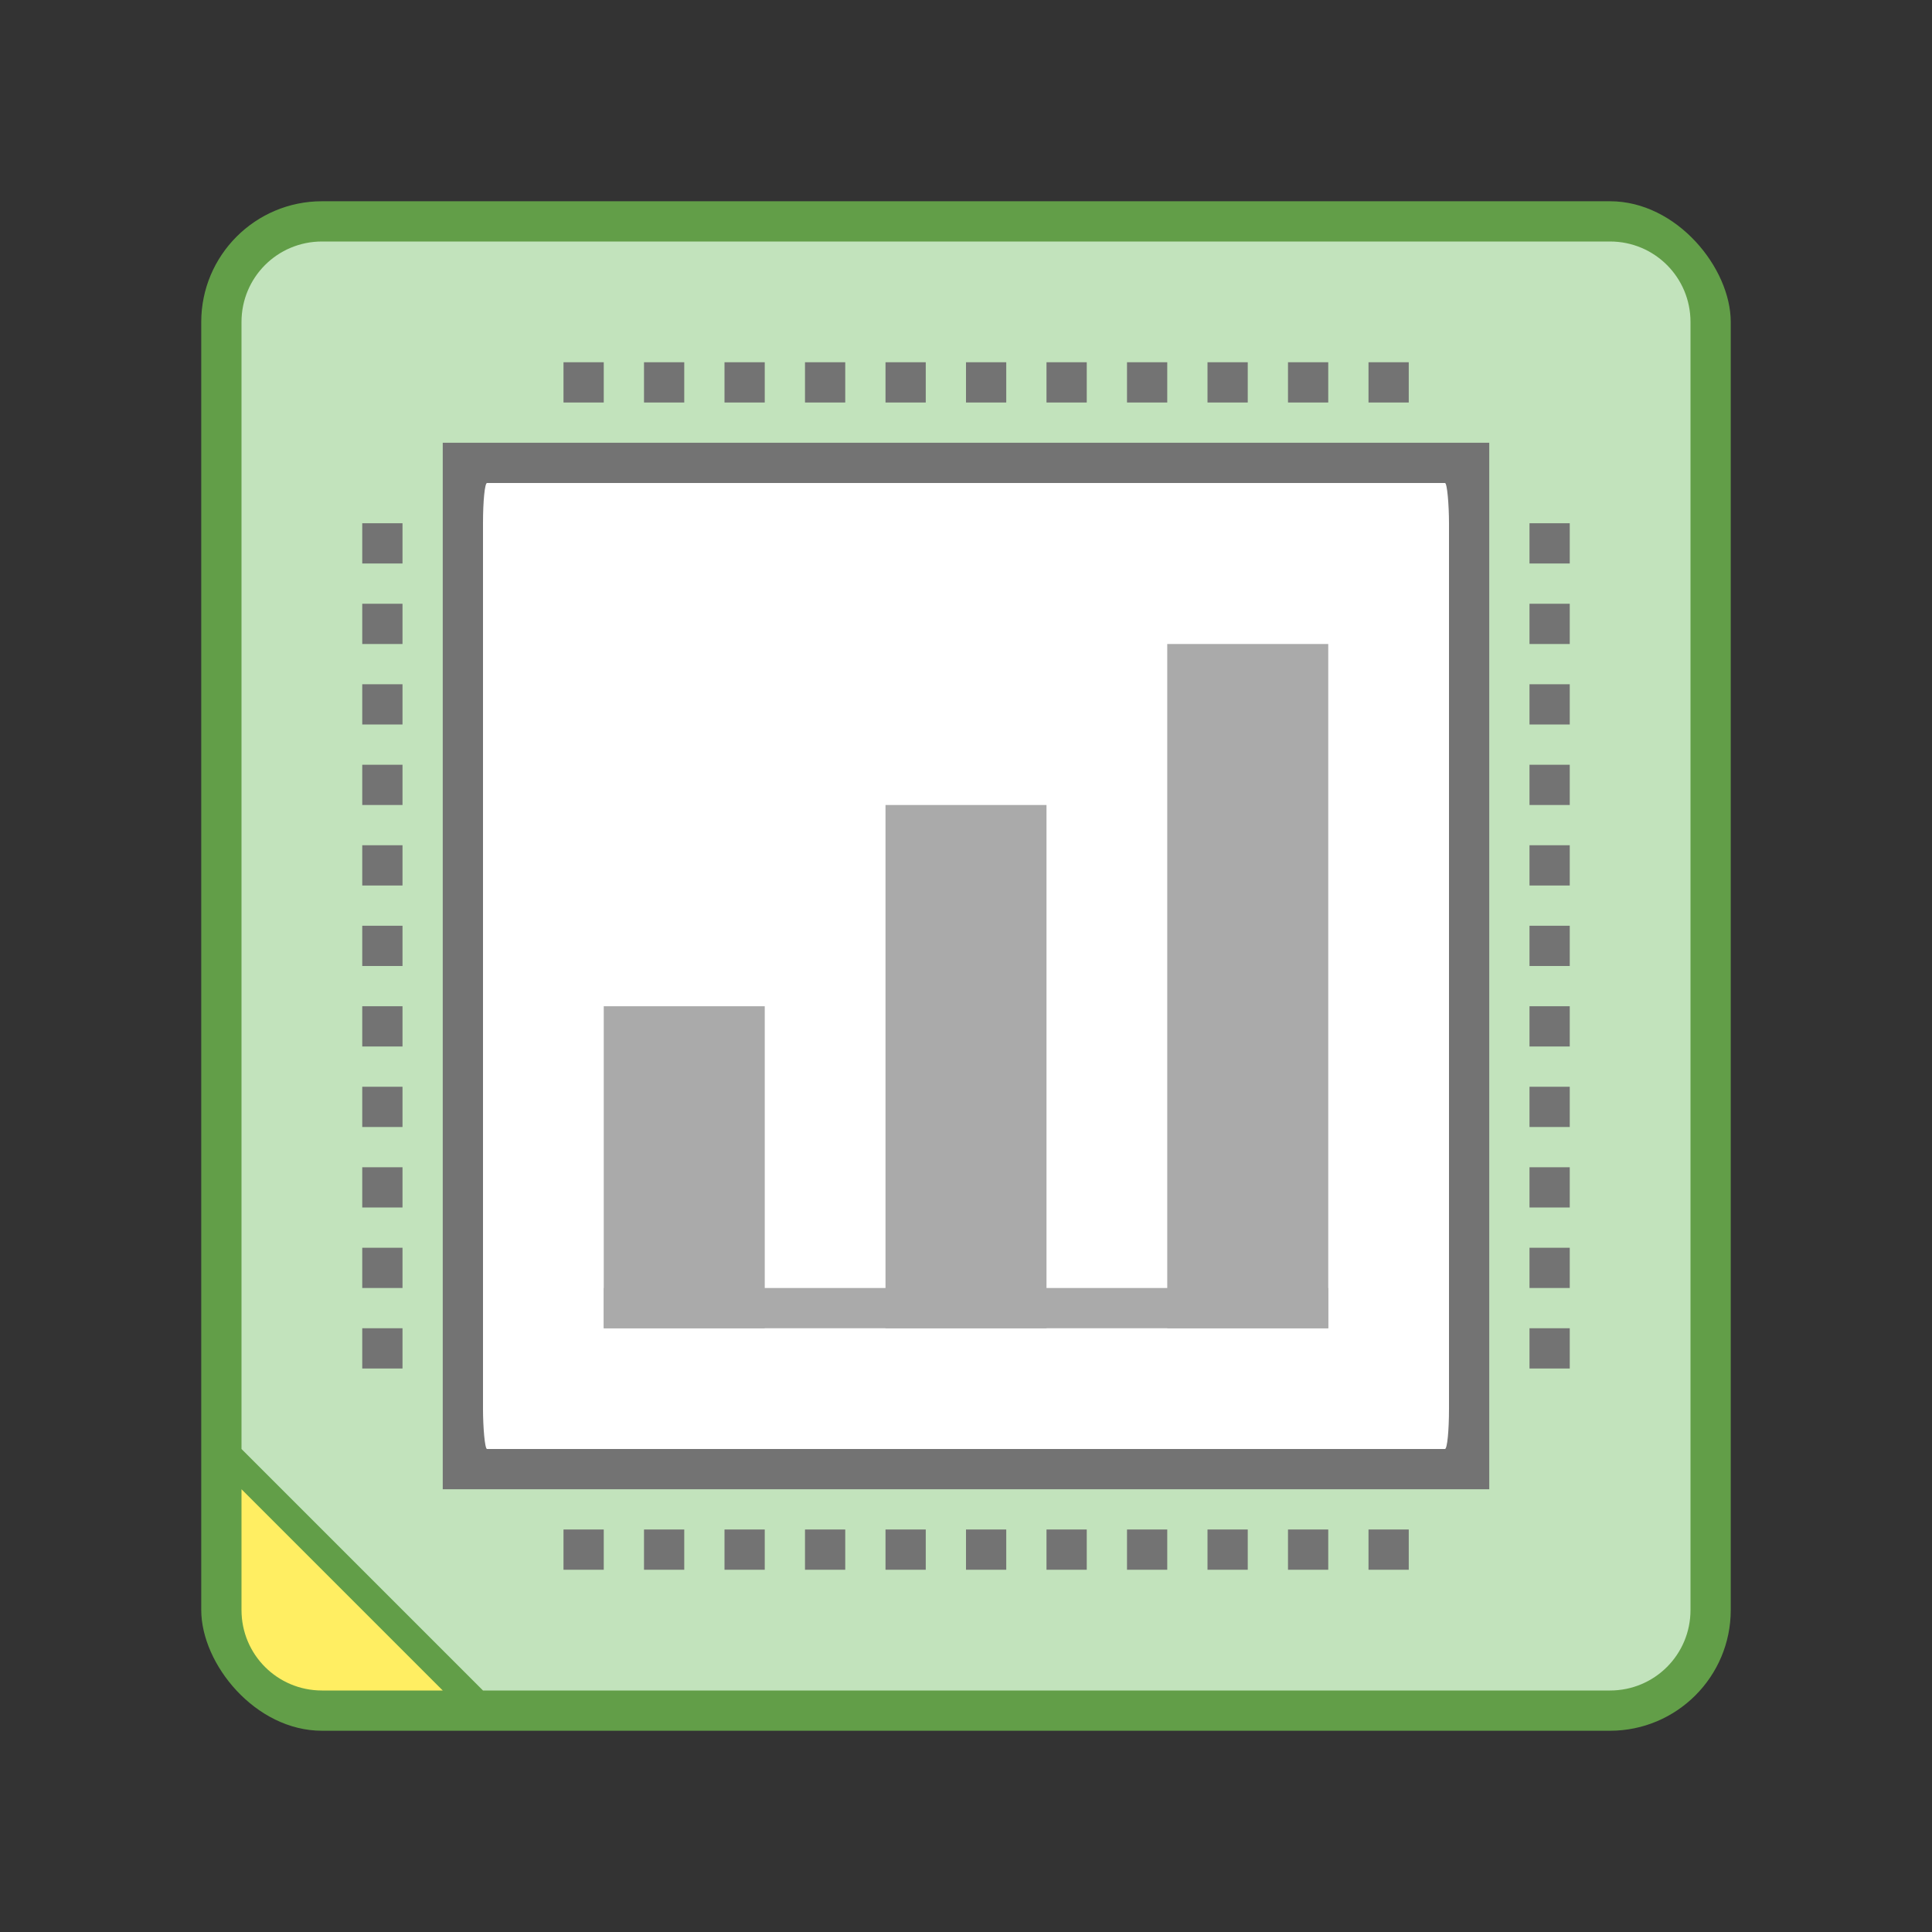 <?xml version="1.0" encoding="UTF-8" standalone="no"?>
<!-- Created with Inkscape (http://www.inkscape.org/) -->

<svg
   xmlns:dc="http://purl.org/dc/elements/1.1/"
   xmlns:cc="http://creativecommons.org/ns#"
   xmlns:rdf="http://www.w3.org/1999/02/22-rdf-syntax-ns#"
   xmlns:svg="http://www.w3.org/2000/svg"
   xmlns="http://www.w3.org/2000/svg"
   xmlns:sodipodi="http://sodipodi.sourceforge.net/DTD/sodipodi-0.dtd"
   xmlns:inkscape="http://www.inkscape.org/namespaces/inkscape"
   width="48"
   height="48"
   viewBox="0 0 48 48"
   id="svg2"
   version="1.1"
   inkscape:version="0.91 r13725"
   sodipodi:docname="ksysguard.svg">
  <rect x="0" y="0" width="48" height="48" fill="#333333" stroke="none"/>
  <defs
     id="defs4" />
  <sodipodi:namedview
     id="base"
     pagecolor="#ffffff"
     bordercolor="#666666"
     borderopacity="1.0"
     inkscape:pageopacity="0.0"
     inkscape:pageshadow="2"
     inkscape:zoom="10.719297"
     inkscape:cx="37.52019"
     inkscape:cy="29.312102"
     inkscape:document-units="px"
     inkscape:current-layer="svg2"
     showgrid="false"
     units="px"
     inkscape:window-width="1440"
     inkscape:window-height="852"
     inkscape:window-x="0"
     inkscape:window-y="0"
     inkscape:window-maximized="1" />
  <rect
     style="opacity:1;fill:#629e48;fill-opacity:1;fill-rule:evenodd;stroke:none;stroke-width:1;stroke-linecap:square;stroke-linejoin:miter;stroke-miterlimit:4;stroke-dasharray:none;stroke-opacity:1"
     id="rect7977"
     width="38"
     height="38"
     x="-43"
     y="-43"
     rx="3"
     ry="3"
     transform="scale(-1,-1)" />
  <path
     style="opacity:1;fill:#c2e3bc;fill-opacity:1;fill-rule:evenodd;stroke:none;stroke-width:1;stroke-linecap:square;stroke-linejoin:miter;stroke-miterlimit:4;stroke-dasharray:none;stroke-opacity:1"
     d="m 40,42 -28,0 -6,-6 0,-28 c 0,-1.108 0.892,-2 2,-2 l 32,0 c 1.108,0 2,0.892 2,2 l 0,32 c 0,1.108 -0.892,2 -2,2 z"
     id="rect5149"
     inkscape:connector-curvature="0"
     sodipodi:nodetypes="sccssssss" />
  <rect
     y="11"
     x="11"
     height="26"
     width="26"
     id="rect5151"
     style="opacity:1;fill:#737373;fill-opacity:1;fill-rule:evenodd;stroke:none;stroke-width:1;stroke-linecap:square;stroke-linejoin:miter;stroke-miterlimit:4;stroke-dasharray:none;stroke-opacity:1" />
  <rect
     style="opacity:1;fill:#ffffff;fill-opacity:1;fill-rule:evenodd;stroke:none;stroke-width:1;stroke-linecap:square;stroke-linejoin:miter;stroke-miterlimit:4;stroke-dasharray:none;stroke-opacity:1"
     id="rect5153"
     width="24"
     height="24"
     x="12"
     y="12"
     rx="0.1"
     ry="1" />
  <rect
     style="opacity:1;fill:#737373;fill-opacity:1;fill-rule:evenodd;stroke:none;stroke-width:1;stroke-linecap:square;stroke-linejoin:miter;stroke-miterlimit:4;stroke-dasharray:none;stroke-opacity:1"
     id="rect5155"
     width="1"
     height="1"
     x="38"
     y="17" />
  <rect
     y="19"
     x="38"
     height="1"
     width="1"
     id="rect5157"
     style="opacity:1;fill:#737373;fill-opacity:1;fill-rule:evenodd;stroke:none;stroke-width:1;stroke-linecap:square;stroke-linejoin:miter;stroke-miterlimit:4;stroke-dasharray:none;stroke-opacity:1" />
  <rect
     y="21"
     x="38"
     height="1"
     width="1"
     id="rect5159"
     style="opacity:1;fill:#737373;fill-opacity:1;fill-rule:evenodd;stroke:none;stroke-width:1;stroke-linecap:square;stroke-linejoin:miter;stroke-miterlimit:4;stroke-dasharray:none;stroke-opacity:1" />
  <rect
     style="opacity:1;fill:#737373;fill-opacity:1;fill-rule:evenodd;stroke:none;stroke-width:1;stroke-linecap:square;stroke-linejoin:miter;stroke-miterlimit:4;stroke-dasharray:none;stroke-opacity:1"
     id="rect5161"
     width="1"
     height="1"
     x="38"
     y="23" />
  <rect
     style="opacity:1;fill:#737373;fill-opacity:1;fill-rule:evenodd;stroke:none;stroke-width:1;stroke-linecap:square;stroke-linejoin:miter;stroke-miterlimit:4;stroke-dasharray:none;stroke-opacity:1"
     id="rect5163"
     width="1"
     height="1"
     x="38"
     y="25" />
  <rect
     style="opacity:1;fill:#737373;fill-opacity:1;fill-rule:evenodd;stroke:none;stroke-width:1;stroke-linecap:square;stroke-linejoin:miter;stroke-miterlimit:4;stroke-dasharray:none;stroke-opacity:1"
     id="rect5165"
     width="1"
     height="1"
     x="38"
     y="27" />
  <rect
     y="29"
     x="38"
     height="1"
     width="1"
     id="rect5167"
     style="opacity:1;fill:#737373;fill-opacity:1;fill-rule:evenodd;stroke:none;stroke-width:1;stroke-linecap:square;stroke-linejoin:miter;stroke-miterlimit:4;stroke-dasharray:none;stroke-opacity:1" />
  <rect
     y="17"
     x="9"
     height="1"
     width="1"
     id="rect5169"
     style="opacity:1;fill:#737373;fill-opacity:1;fill-rule:evenodd;stroke:none;stroke-width:1;stroke-linecap:square;stroke-linejoin:miter;stroke-miterlimit:4;stroke-dasharray:none;stroke-opacity:1" />
  <rect
     style="opacity:1;fill:#737373;fill-opacity:1;fill-rule:evenodd;stroke:none;stroke-width:1;stroke-linecap:square;stroke-linejoin:miter;stroke-miterlimit:4;stroke-dasharray:none;stroke-opacity:1"
     id="rect5171"
     width="1"
     height="1"
     x="9"
     y="19" />
  <rect
     style="opacity:1;fill:#737373;fill-opacity:1;fill-rule:evenodd;stroke:none;stroke-width:1;stroke-linecap:square;stroke-linejoin:miter;stroke-miterlimit:4;stroke-dasharray:none;stroke-opacity:1"
     id="rect5173"
     width="1"
     height="1"
     x="9"
     y="21" />
  <rect
     y="23"
     x="9"
     height="1"
     width="1"
     id="rect5175"
     style="opacity:1;fill:#737373;fill-opacity:1;fill-rule:evenodd;stroke:none;stroke-width:1;stroke-linecap:square;stroke-linejoin:miter;stroke-miterlimit:4;stroke-dasharray:none;stroke-opacity:1" />
  <rect
     y="25"
     x="9"
     height="1"
     width="1"
     id="rect5177"
     style="opacity:1;fill:#737373;fill-opacity:1;fill-rule:evenodd;stroke:none;stroke-width:1;stroke-linecap:square;stroke-linejoin:miter;stroke-miterlimit:4;stroke-dasharray:none;stroke-opacity:1" />
  <rect
     y="27"
     x="9"
     height="1"
     width="1"
     id="rect5179"
     style="opacity:1;fill:#737373;fill-opacity:1;fill-rule:evenodd;stroke:none;stroke-width:1;stroke-linecap:square;stroke-linejoin:miter;stroke-miterlimit:4;stroke-dasharray:none;stroke-opacity:1" />
  <rect
     style="opacity:1;fill:#737373;fill-opacity:1;fill-rule:evenodd;stroke:none;stroke-width:1;stroke-linecap:square;stroke-linejoin:miter;stroke-miterlimit:4;stroke-dasharray:none;stroke-opacity:1"
     id="rect5181"
     width="1"
     height="1"
     x="9"
     y="29" />
  <rect
     style="opacity:1;fill:#737373;fill-opacity:1;fill-rule:evenodd;stroke:none;stroke-width:1;stroke-linecap:square;stroke-linejoin:miter;stroke-miterlimit:4;stroke-dasharray:none;stroke-opacity:1"
     id="rect5183"
     width="1"
     height="1"
     x="9"
     y="-31"
     transform="matrix(0,1,-1,0,0,0)" />
  <rect
     y="-29"
     x="9"
     height="1"
     width="1"
     id="rect5185"
     style="opacity:1;fill:#737373;fill-opacity:1;fill-rule:evenodd;stroke:none;stroke-width:1;stroke-linecap:square;stroke-linejoin:miter;stroke-miterlimit:4;stroke-dasharray:none;stroke-opacity:1"
     transform="matrix(0,1,-1,0,0,0)" />
  <rect
     y="-27"
     x="9"
     height="1"
     width="1"
     id="rect5187"
     style="opacity:1;fill:#737373;fill-opacity:1;fill-rule:evenodd;stroke:none;stroke-width:1;stroke-linecap:square;stroke-linejoin:miter;stroke-miterlimit:4;stroke-dasharray:none;stroke-opacity:1"
     transform="matrix(0,1,-1,0,0,0)" />
  <rect
     style="opacity:1;fill:#737373;fill-opacity:1;fill-rule:evenodd;stroke:none;stroke-width:1;stroke-linecap:square;stroke-linejoin:miter;stroke-miterlimit:4;stroke-dasharray:none;stroke-opacity:1"
     id="rect5189"
     width="1"
     height="1"
     x="9"
     y="-25"
     transform="matrix(0,1,-1,0,0,0)" />
  <rect
     style="opacity:1;fill:#737373;fill-opacity:1;fill-rule:evenodd;stroke:none;stroke-width:1;stroke-linecap:square;stroke-linejoin:miter;stroke-miterlimit:4;stroke-dasharray:none;stroke-opacity:1"
     id="rect5191"
     width="1"
     height="1"
     x="9"
     y="-23"
     transform="matrix(0,1,-1,0,0,0)" />
  <rect
     style="opacity:1;fill:#737373;fill-opacity:1;fill-rule:evenodd;stroke:none;stroke-width:1;stroke-linecap:square;stroke-linejoin:miter;stroke-miterlimit:4;stroke-dasharray:none;stroke-opacity:1"
     id="rect5193"
     width="1"
     height="1"
     x="9"
     y="-21"
     transform="matrix(0,1,-1,0,0,0)" />
  <rect
     y="-19"
     x="9"
     height="1"
     width="1"
     id="rect5195"
     style="opacity:1;fill:#737373;fill-opacity:1;fill-rule:evenodd;stroke:none;stroke-width:1;stroke-linecap:square;stroke-linejoin:miter;stroke-miterlimit:4;stroke-dasharray:none;stroke-opacity:1"
     transform="matrix(0,1,-1,0,0,0)" />
  <rect
     transform="matrix(0,1,-1,0,0,0)"
     y="-31"
     x="38"
     height="1"
     width="1"
     id="rect5197"
     style="opacity:1;fill:#737373;fill-opacity:1;fill-rule:evenodd;stroke:none;stroke-width:1;stroke-linecap:square;stroke-linejoin:miter;stroke-miterlimit:4;stroke-dasharray:none;stroke-opacity:1" />
  <rect
     transform="matrix(0,1,-1,0,0,0)"
     style="opacity:1;fill:#737373;fill-opacity:1;fill-rule:evenodd;stroke:none;stroke-width:1;stroke-linecap:square;stroke-linejoin:miter;stroke-miterlimit:4;stroke-dasharray:none;stroke-opacity:1"
     id="rect5199"
     width="1"
     height="1"
     x="38"
     y="-29" />
  <rect
     transform="matrix(0,1,-1,0,0,0)"
     style="opacity:1;fill:#737373;fill-opacity:1;fill-rule:evenodd;stroke:none;stroke-width:1;stroke-linecap:square;stroke-linejoin:miter;stroke-miterlimit:4;stroke-dasharray:none;stroke-opacity:1"
     id="rect5201"
     width="1"
     height="1"
     x="38"
     y="-27" />
  <rect
     transform="matrix(0,1,-1,0,0,0)"
     y="-25"
     x="38"
     height="1"
     width="1"
     id="rect5203"
     style="opacity:1;fill:#737373;fill-opacity:1;fill-rule:evenodd;stroke:none;stroke-width:1;stroke-linecap:square;stroke-linejoin:miter;stroke-miterlimit:4;stroke-dasharray:none;stroke-opacity:1" />
  <rect
     transform="matrix(0,1,-1,0,0,0)"
     y="-23"
     x="38"
     height="1"
     width="1"
     id="rect5205"
     style="opacity:1;fill:#737373;fill-opacity:1;fill-rule:evenodd;stroke:none;stroke-width:1;stroke-linecap:square;stroke-linejoin:miter;stroke-miterlimit:4;stroke-dasharray:none;stroke-opacity:1" />
  <rect
     transform="matrix(0,1,-1,0,0,0)"
     y="-21"
     x="38"
     height="1"
     width="1"
     id="rect5207"
     style="opacity:1;fill:#737373;fill-opacity:1;fill-rule:evenodd;stroke:none;stroke-width:1;stroke-linecap:square;stroke-linejoin:miter;stroke-miterlimit:4;stroke-dasharray:none;stroke-opacity:1" />
  <rect
     transform="matrix(0,1,-1,0,0,0)"
     style="opacity:1;fill:#737373;fill-opacity:1;fill-rule:evenodd;stroke:none;stroke-width:1;stroke-linecap:square;stroke-linejoin:miter;stroke-miterlimit:4;stroke-dasharray:none;stroke-opacity:1"
     id="rect5209"
     width="1"
     height="1"
     x="38"
     y="-19" />
  <rect
     style="opacity:1;fill:#aaaaaa;fill-opacity:1;fill-rule:evenodd;stroke:none;stroke-width:1;stroke-linecap:square;stroke-linejoin:miter;stroke-miterlimit:4;stroke-dasharray:none;stroke-opacity:1"
     id="rect5211"
     width="4"
     height="8"
     x="15"
     y="25" />
  <rect
     y="20"
     x="22"
     height="13"
     width="4"
     id="rect5213"
     style="opacity:1;fill:#aaaaaa;fill-opacity:1;fill-rule:evenodd;stroke:none;stroke-width:1;stroke-linecap:square;stroke-linejoin:miter;stroke-miterlimit:4;stroke-dasharray:none;stroke-opacity:1" />
  <rect
     style="opacity:1;fill:#aaaaaa;fill-opacity:1;fill-rule:evenodd;stroke:none;stroke-width:1;stroke-linecap:square;stroke-linejoin:miter;stroke-miterlimit:4;stroke-dasharray:none;stroke-opacity:1"
     id="rect5215"
     width="4"
     height="17"
     x="29"
     y="16" />
  <rect
     y="-33"
     x="32"
     height="18"
     width="1"
     id="rect5217"
     style="opacity:1;fill:#aaaaaa;fill-opacity:1;fill-rule:evenodd;stroke:none;stroke-width:1;stroke-linecap:square;stroke-linejoin:miter;stroke-miterlimit:4;stroke-dasharray:none;stroke-opacity:1"
     transform="matrix(0,1,-1,0,0,0)" />
  <rect
     y="-17"
     x="38"
     height="1"
     width="1"
     id="rect5219"
     style="opacity:1;fill:#737373;fill-opacity:1;fill-rule:evenodd;stroke:none;stroke-width:1;stroke-linecap:square;stroke-linejoin:miter;stroke-miterlimit:4;stroke-dasharray:none;stroke-opacity:1"
     transform="matrix(0,1,-1,0,0,0)" />
  <rect
     style="opacity:1;fill:#737373;fill-opacity:1;fill-rule:evenodd;stroke:none;stroke-width:1;stroke-linecap:square;stroke-linejoin:miter;stroke-miterlimit:4;stroke-dasharray:none;stroke-opacity:1"
     id="rect5221"
     width="1"
     height="1"
     x="38"
     y="-33"
     transform="matrix(0,1,-1,0,0,0)" />
  <rect
     transform="matrix(0,1,-1,0,0,0)"
     style="opacity:1;fill:#737373;fill-opacity:1;fill-rule:evenodd;stroke:none;stroke-width:1;stroke-linecap:square;stroke-linejoin:miter;stroke-miterlimit:4;stroke-dasharray:none;stroke-opacity:1"
     id="rect5223"
     width="1"
     height="1"
     x="9"
     y="-17" />
  <rect
     transform="matrix(0,1,-1,0,0,0)"
     y="-33"
     x="9"
     height="1"
     width="1"
     id="rect5225"
     style="opacity:1;fill:#737373;fill-opacity:1;fill-rule:evenodd;stroke:none;stroke-width:1;stroke-linecap:square;stroke-linejoin:miter;stroke-miterlimit:4;stroke-dasharray:none;stroke-opacity:1" />
  <rect
     style="opacity:1;fill:#737373;fill-opacity:1;fill-rule:evenodd;stroke:none;stroke-width:1;stroke-linecap:square;stroke-linejoin:miter;stroke-miterlimit:4;stroke-dasharray:none;stroke-opacity:1"
     id="rect5227"
     width="1"
     height="1"
     x="9"
     y="15" />
  <rect
     y="31"
     x="9"
     height="1"
     width="1"
     id="rect5229"
     style="opacity:1;fill:#737373;fill-opacity:1;fill-rule:evenodd;stroke:none;stroke-width:1;stroke-linecap:square;stroke-linejoin:miter;stroke-miterlimit:4;stroke-dasharray:none;stroke-opacity:1" />
  <rect
     y="15"
     x="38"
     height="1"
     width="1"
     id="rect5231"
     style="opacity:1;fill:#737373;fill-opacity:1;fill-rule:evenodd;stroke:none;stroke-width:1;stroke-linecap:square;stroke-linejoin:miter;stroke-miterlimit:4;stroke-dasharray:none;stroke-opacity:1" />
  <rect
     style="opacity:1;fill:#737373;fill-opacity:1;fill-rule:evenodd;stroke:none;stroke-width:1;stroke-linecap:square;stroke-linejoin:miter;stroke-miterlimit:4;stroke-dasharray:none;stroke-opacity:1"
     id="rect5233"
     width="1"
     height="1"
     x="38"
     y="31" />
  <rect
     style="opacity:1;fill:#737373;fill-opacity:1;fill-rule:evenodd;stroke:none;stroke-width:1;stroke-linecap:square;stroke-linejoin:miter;stroke-miterlimit:4;stroke-dasharray:none;stroke-opacity:1"
     id="rect5235"
     width="1"
     height="1"
     x="38"
     y="13" />
  <rect
     y="33"
     x="38"
     height="1"
     width="1"
     id="rect5237"
     style="opacity:1;fill:#737373;fill-opacity:1;fill-rule:evenodd;stroke:none;stroke-width:1;stroke-linecap:square;stroke-linejoin:miter;stroke-miterlimit:4;stroke-dasharray:none;stroke-opacity:1" />
  <rect
     y="13"
     x="9"
     height="1"
     width="1"
     id="rect5239"
     style="opacity:1;fill:#737373;fill-opacity:1;fill-rule:evenodd;stroke:none;stroke-width:1;stroke-linecap:square;stroke-linejoin:miter;stroke-miterlimit:4;stroke-dasharray:none;stroke-opacity:1" />
  <rect
     style="opacity:1;fill:#737373;fill-opacity:1;fill-rule:evenodd;stroke:none;stroke-width:1;stroke-linecap:square;stroke-linejoin:miter;stroke-miterlimit:4;stroke-dasharray:none;stroke-opacity:1"
     id="rect5241"
     width="1"
     height="1"
     x="9"
     y="33" />
  <rect
     transform="matrix(0,1,-1,0,0,0)"
     style="opacity:1;fill:#737373;fill-opacity:1;fill-rule:evenodd;stroke:none;stroke-width:1;stroke-linecap:square;stroke-linejoin:miter;stroke-miterlimit:4;stroke-dasharray:none;stroke-opacity:1"
     id="rect5243"
     width="1"
     height="1"
     x="9"
     y="-35" />
  <rect
     transform="matrix(0,1,-1,0,0,0)"
     y="-15"
     x="9"
     height="1"
     width="1"
     id="rect5245"
     style="opacity:1;fill:#737373;fill-opacity:1;fill-rule:evenodd;stroke:none;stroke-width:1;stroke-linecap:square;stroke-linejoin:miter;stroke-miterlimit:4;stroke-dasharray:none;stroke-opacity:1" />
  <rect
     y="-35"
     x="38"
     height="1"
     width="1"
     id="rect5247"
     style="opacity:1;fill:#737373;fill-opacity:1;fill-rule:evenodd;stroke:none;stroke-width:1;stroke-linecap:square;stroke-linejoin:miter;stroke-miterlimit:4;stroke-dasharray:none;stroke-opacity:1"
     transform="matrix(0,1,-1,0,0,0)" />
  <rect
     style="opacity:1;fill:#737373;fill-opacity:1;fill-rule:evenodd;stroke:none;stroke-width:1;stroke-linecap:square;stroke-linejoin:miter;stroke-miterlimit:4;stroke-dasharray:none;stroke-opacity:1"
     id="rect5249"
     width="1"
     height="1"
     x="38"
     y="-15"
     transform="matrix(0,1,-1,0,0,0)" />
  <path
     style="opacity:1;fill:#ffee62;fill-opacity:1;fill-rule:evenodd;stroke:none;stroke-width:1;stroke-linecap:square;stroke-linejoin:miter;stroke-miterlimit:4;stroke-dasharray:none;stroke-opacity:1"
     d="m 11,42 -5,-5 0,3 c 0,1.108 0.892,2 2,2 l 2.135,0 0.865,0 z"
     id="path7974"
     inkscape:connector-curvature="0" />
</svg>
